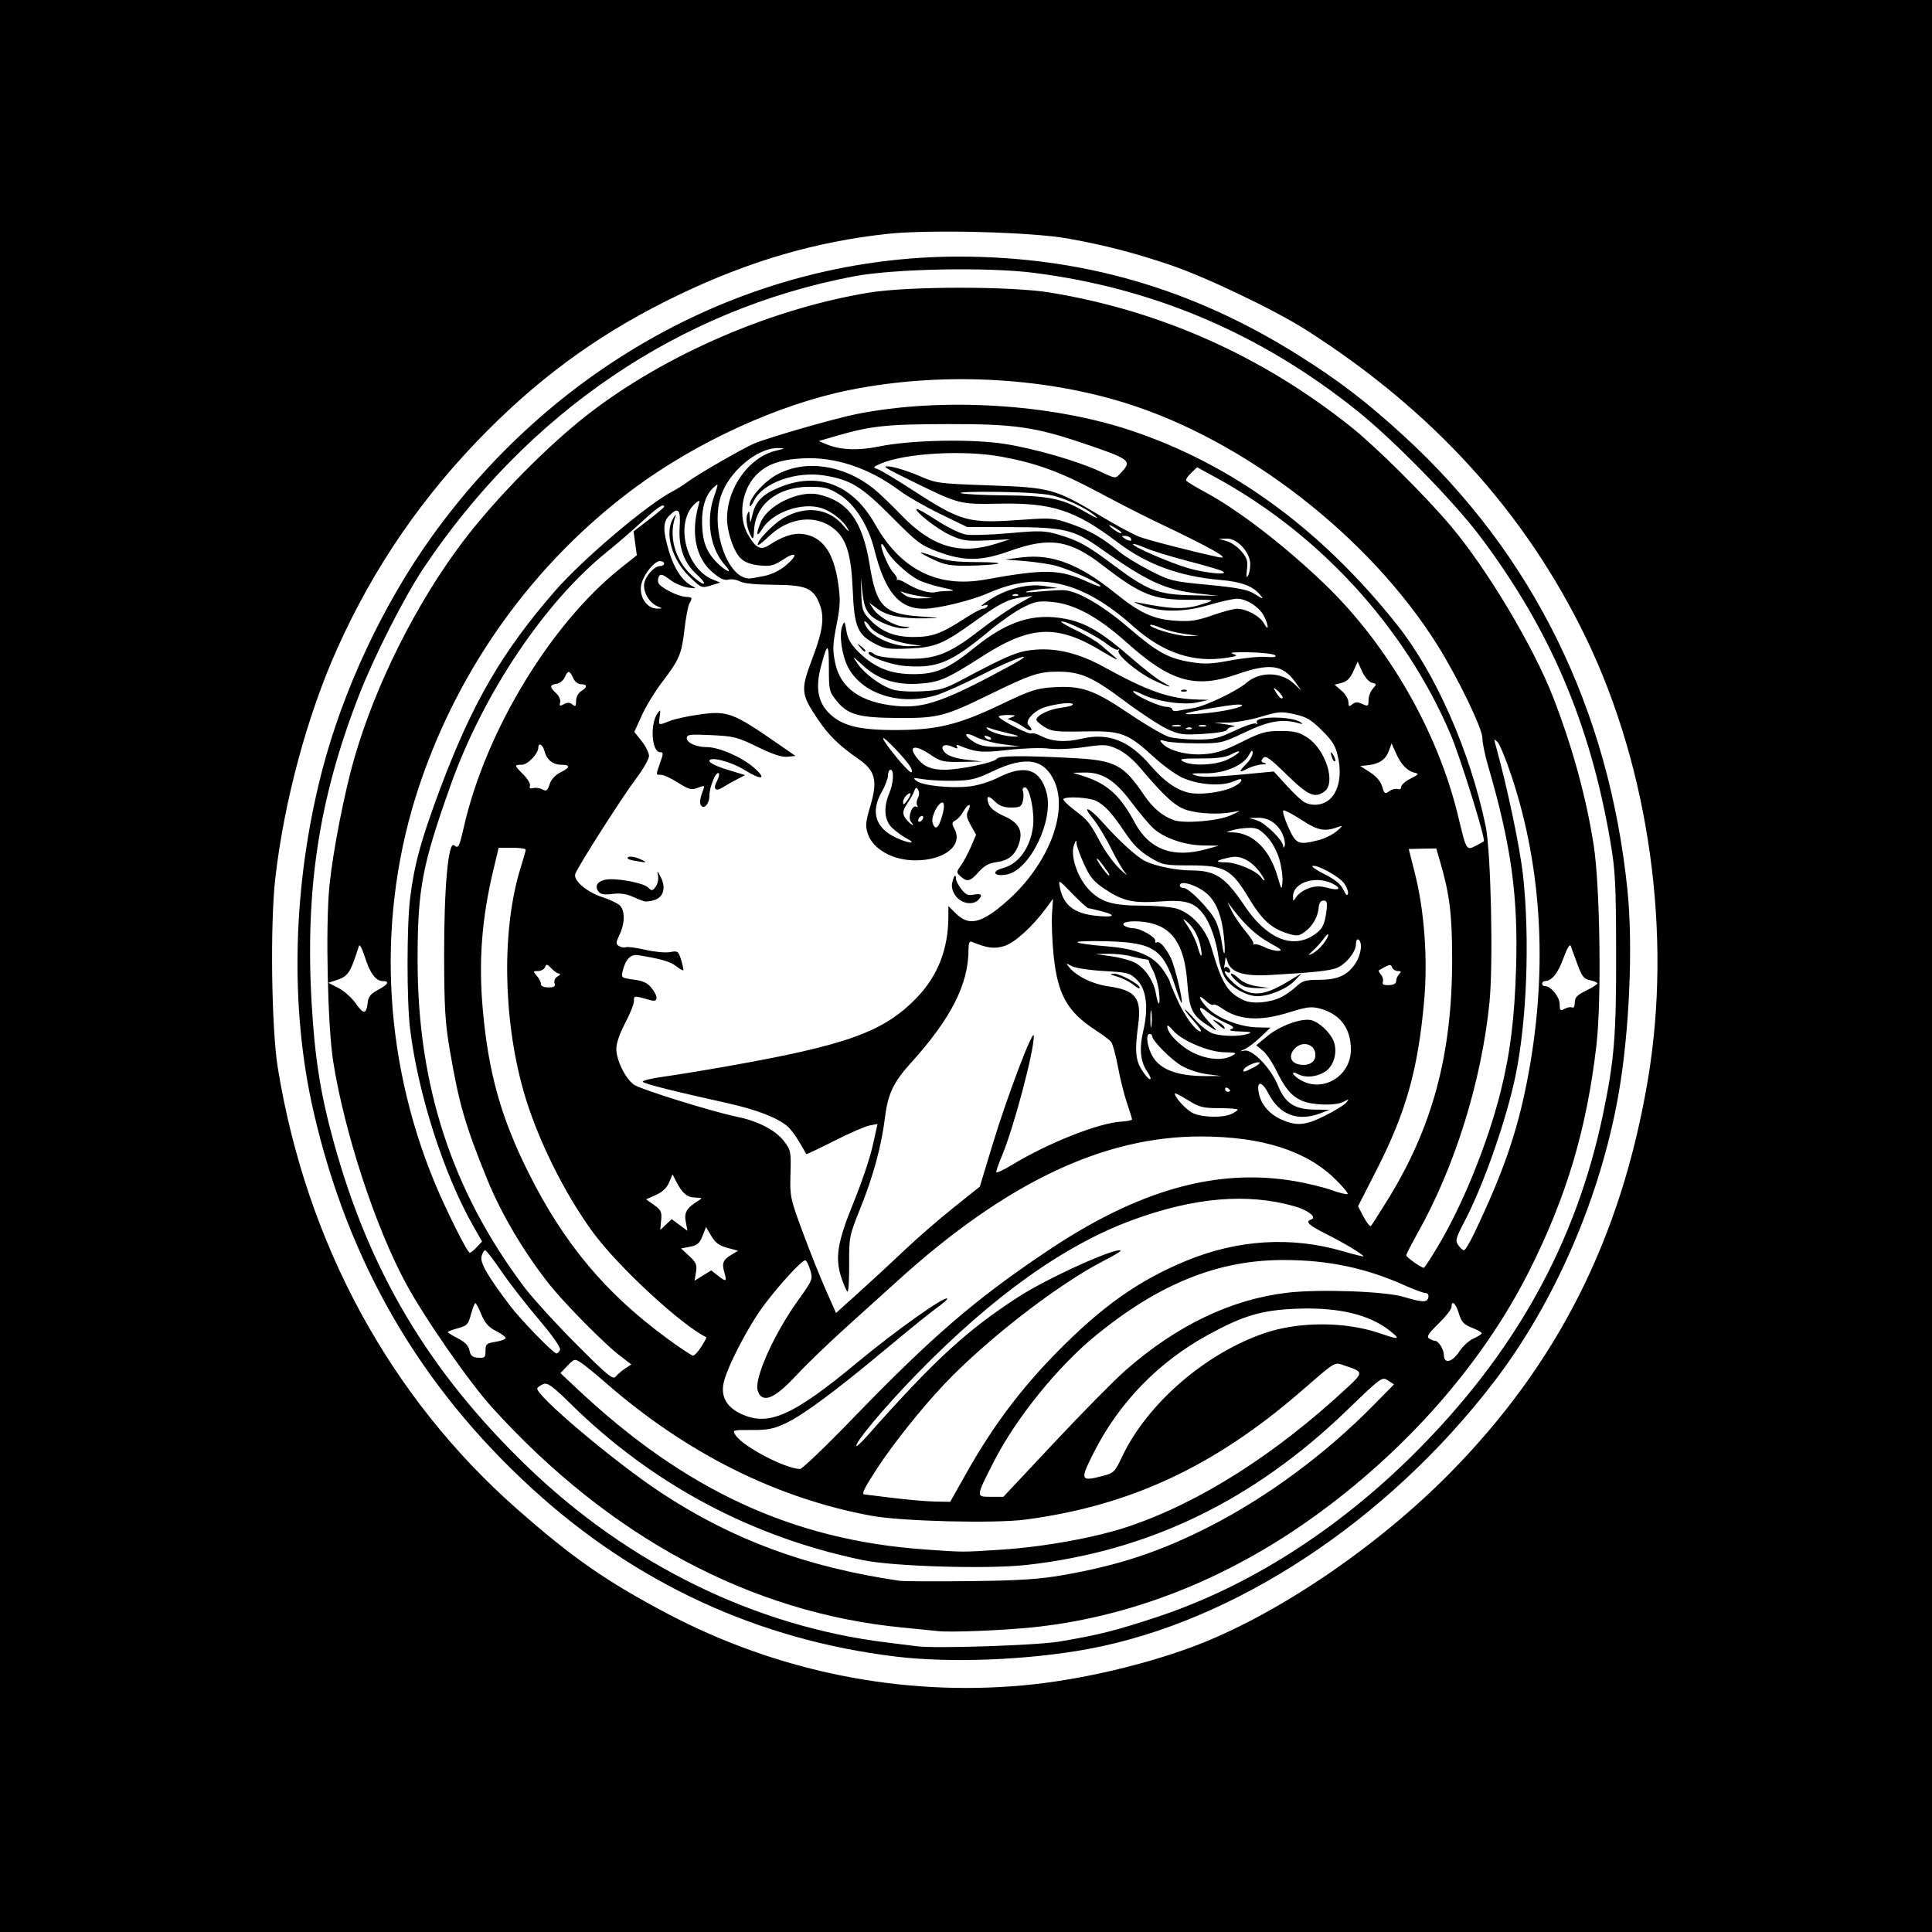 <?xml version="1.0" encoding="UTF-8" standalone="no"?>
<svg
   xmlns:dc="http://purl.org/dc/elements/1.1/"
   xmlns:cc="http://creativecommons.org/ns#"
   xmlns:rdf="http://www.w3.org/1999/02/22-rdf-syntax-ns#"
   xmlns:svg="http://www.w3.org/2000/svg"
   xmlns="http://www.w3.org/2000/svg"
   xmlns:sodipodi="http://sodipodi.sourceforge.net/DTD/sodipodi-0.dtd"
   xmlns:inkscape="http://www.inkscape.org/namespaces/inkscape"
   width="1000"
   height="1000"
   viewBox="0 0 264.583 264.583"
   version="1.1"
   id="svg1450"
   inkscape:version="1.0.2-2 (e86c870879, 2021-01-15)"
   sodipodi:docname="Apollo1.svg">
  <rect x="0" y="0" width="264.583" height="264.583" fill="#808080" stroke="none"/>
  <defs
     id="defs1444" />
  <sodipodi:namedview
     id="base"
     pagecolor="#ffffff"
     bordercolor="#666666"
     borderopacity="1.0"
     inkscape:pageopacity="0.0"
     inkscape:pageshadow="2"
     inkscape:zoom="0.67221849"
     inkscape:cx="579.6812"
     inkscape:cy="316.03178"
     inkscape:document-units="mm"
     inkscape:current-layer="layer2"
     inkscape:document-rotation="0"
     showgrid="false"
     units="px"
     inkscape:window-width="2558"
     inkscape:window-height="1368"
     inkscape:window-x="3234"
     inkscape:window-y="1442"
     inkscape:window-maximized="0" />
  <g
     inkscape:groupmode="layer"
     id="layer2"
     inkscape:label="Background">
    <circle
       style="fill:#ffffff;stroke:#ffffff;stroke-width:0.263"
       id="path831"
       cx="132.292"
       cy="132.292"
       r="132.16" />
  </g>
  <g
     inkscape:label="Layer 1"
     inkscape:groupmode="layer"
     id="layer1">
    <path
       style="fill:#000000;stroke-width:0.345"
       d="M 0,132.292 V 0 H 132.292 264.583 V 132.292 264.583 H 132.292 0 Z m 140.215,98.506 c 7.246,-0.669 15.901,-2.631 22.842,-5.177 11.355,-4.165 25.369,-13.593 35.513,-23.892 14.758,-14.983 23.405,-32.129 27.073,-53.682 3.405,-20.01 0.242,-42.72 -8.458,-60.713 -8.289,-17.144 -20.972,-31.098 -38.312,-42.147 -4.315,-2.75 -13.837,-7.299 -18.677,-8.924 -5.08,-1.705 -8.77,-2.656 -13.953,-3.597 -4.941,-0.897 -19.004,-1.26 -24.717,-0.639 -9.807,1.066 -18.863,3.709 -28.482,8.31 -10.132,4.847 -18.329,10.649 -26.216,18.558 -8.837,8.862 -15.63,18.718 -20.68,30.007 -4.087,9.135 -7.231,20.807 -8.442,31.333 -0.723,6.287 -0.536,20.634 0.339,26.01 3.905,23.985 15.331,45.058 32.75,60.4 7.582,6.678 12.179,9.881 20.509,14.287 15.097,7.985 32.111,11.418 48.909,9.866 z M 122.645,226.861 C 103.811,224.567 87.063,216.833 72.899,203.888 57.509,189.821 47.693,172.896 42.938,152.227 39.653,137.95 40.064,121.235 44.081,105.653 46.929,94.609 52.396,82.905 59.058,73.591 76.341,49.431 103.191,35.14 131.306,35.14 c 16.796,0 31.815,4.331 46.241,13.335 5.68,3.545 9.574,6.519 14.733,11.251 17.646,16.187 28.057,37.343 30.597,62.181 0.78,7.621 0.27,19.382 -1.207,27.853 -2.461,14.112 -8.719,28.582 -17.078,39.489 -14.621,19.077 -35.568,32.871 -55.536,36.571 -8.272,1.533 -18.927,1.953 -26.411,1.042 z m 22.393,-2.046 c 5.335,-0.892 7.805,-1.513 13.436,-3.377 12.516,-4.142 24.751,-11.932 35.319,-22.485 13.741,-13.723 22.093,-28.8 25.769,-46.522 1.521,-7.334 1.787,-10.65 1.763,-22.035 -0.02,-9.407 -0.114,-11.214 -0.79,-15.158 -2.769,-16.159 -8.227,-28.965 -17.766,-41.686 -3.618,-4.825 -11.897,-13.287 -16.962,-17.339 -13.144,-10.513 -27.789,-16.757 -44.204,-18.847 -6.414,-0.816 -19.171,-0.567 -24.693,0.483 -23.863,4.537 -44.667,18.649 -58.901,39.952 -2.668,3.993 -6.76,12.053 -8.862,17.454 -5.466,14.048 -7.379,26.539 -6.465,42.202 0.437,7.486 1.206,12.329 2.994,18.853 4.876,17.792 13.068,31.539 26.54,44.54 13.877,13.391 31.252,21.892 49.224,24.084 1.705,0.208 3.566,0.441 4.134,0.519 2.472,0.336 16.356,-0.12 19.465,-0.64 z m -16.536,-1.435 c -0.663,-0.074 -2.878,-0.296 -4.922,-0.493 -20.794,-2.007 -40.122,-12.378 -56.204,-30.157 -3.176,-3.511 -9.274,-12.296 -11.821,-17.03 -4.182,-7.772 -8.366,-20.553 -9.923,-30.317 -0.764,-4.789 -1.063,-18.585 -0.521,-24.028 0.47,-4.718 2.039,-12.766 3.426,-17.569 2.906,-10.066 8.505,-21.226 14.866,-29.628 4.463,-5.896 11.723,-13.262 17.297,-17.552 10.541,-8.111 24.99,-14.344 38.328,-16.534 5.402,-0.887 19.428,-0.888 24.805,-0.003 15.124,2.491 29.026,8.697 41.169,18.377 3.468,2.765 10.181,9.436 13.717,13.631 4.937,5.858 11.274,16.463 13.955,23.351 2.659,6.835 4.555,13.742 5.58,20.326 0.874,5.618 1.088,21.254 0.374,27.389 -1.333,11.465 -4.067,20.662 -9.159,30.821 -6.374,12.714 -16.92,24.733 -29.755,33.906 -11.861,8.478 -25.008,13.624 -38.292,14.989 -4.107,0.422 -11.23,0.709 -12.919,0.52 z m 17.053,-7.671 c 7.667,-1.333 13.33,-3.209 20.078,-6.652 7.911,-4.036 15.851,-9.904 22.406,-16.558 l 2.866,-2.909 -0.825,-0.54 c -0.813,-0.532 -0.895,-0.473 -5.613,4.082 -12.831,12.386 -27.195,19.321 -43.878,21.183 -5.314,0.593 -18.214,0.214 -22.424,-0.659 -15.309,-3.174 -28.888,-10.44 -40.033,-21.421 -2.386,-2.351 -3.135,-2.903 -3.668,-2.706 -0.369,0.136 -0.763,0.397 -0.875,0.58 -0.48,0.777 10.571,10.115 16.921,14.298 9.805,6.459 19.932,10.204 32.651,12.075 0.568,0.084 4.909,0.106 9.646,0.05 6.831,-0.081 9.468,-0.251 12.747,-0.821 z m -8.42,-3.486 c 5.835,-0.378 12.965,-1.675 17.377,-3.16 9.76,-3.285 20.133,-9.866 29.972,-19.016 2.256,-2.098 2.25,-2.18 -0.24,-3.001 -1.596,-0.527 -1.07,-0.832 -6.176,3.584 -11.85,10.248 -23.409,15.61 -37.677,17.479 -4.189,0.549 -16.898,0.234 -21.003,-0.52 -13.077,-2.402 -25.423,-8.586 -36.534,-18.3 -1.326,-1.159 -2.81,-2.365 -3.296,-2.68 -0.857,-0.554 -0.914,-0.541 -1.846,0.432 l -0.961,1.003 2.362,2.22 c 14.691,13.804 29.443,20.628 47.387,21.919 5.526,0.398 5.13,0.396 10.634,0.04 z m -4.636,-10.757 c 3.469,-6.14 7.293,-11.237 12.137,-16.175 6.26,-6.382 11.26,-9.924 17.83,-12.634 7.055,-2.909 14.378,-3.357 21.415,-1.31 1.563,0.455 2.842,0.769 2.842,0.699 0,-0.23 -2.787,-1.893 -5.208,-3.108 -2.322,-1.165 -2.805,-1.648 -1.941,-1.939 0.82,-0.276 -0.451,-1.278 -2.284,-1.8 -6.468,-1.843 -13.723,-1.23 -22.185,1.875 -9.339,3.426 -19.129,10.411 -29.537,21.076 -4.347,4.454 -8.608,9.54 -8.273,9.876 0.071,0.071 0.722,-0.541 1.447,-1.359 9.273,-10.461 13.639,-14.474 20.751,-19.075 3.982,-2.576 13.443,-6.855 13.977,-6.321 0.076,0.076 -0.899,0.665 -2.167,1.311 -6.293,3.205 -16.116,10.792 -21.993,16.987 -3.051,3.217 -7.056,8.238 -9.198,11.534 -1.795,2.761 -2.165,3.524 -1.725,3.558 0.162,0.013 1.923,0.228 3.913,0.478 1.99,0.25 4.563,0.473 5.72,0.494 l 2.103,0.039 z m 11.915,-3.952 c 3.849,-4.108 8.256,-8.569 9.793,-9.913 6.988,-6.112 14.409,-9.662 22.092,-10.568 4.379,-0.516 13.386,-0.193 15.937,0.572 2.589,0.776 3.229,0.791 3.373,0.076 0.072,-0.358 -0.085,-0.603 -0.388,-0.603 -0.28,0 -1.542,-0.463 -2.805,-1.03 -5.393,-2.42 -10.572,-3.501 -16.718,-3.492 -8.896,0.014 -16.896,3.228 -25.55,10.263 -5.211,4.237 -10.995,11.372 -14.013,17.287 -2.527,4.953 -2.52,4.876 -0.445,4.876 h 1.724 z m 6.568,4.619 c 1.554,-0.403 1.691,-0.538 2.686,-2.642 3.417,-7.225 11.344,-14.113 19.453,-16.903 4.734,-1.629 11.107,-1.627 15.847,0.004 2.681,0.922 2.902,0.869 1.389,-0.333 -2.821,-2.242 -7.053,-3.251 -12.73,-3.035 -4.794,0.182 -7.286,0.91 -12.101,3.534 -6.896,3.759 -12.285,9.313 -15.791,16.274 -1.853,3.68 -1.771,3.884 1.245,3.102 z m -34.366,-7.708 c 11.017,-11.396 16.929,-16.489 26.872,-23.148 12.424,-8.321 23.126,-11.337 33.803,-9.528 1.683,0.285 3.964,0.841 5.069,1.235 1.105,0.394 2.094,0.632 2.197,0.528 0.103,-0.103 -0.681,-1.036 -1.743,-2.073 -3.956,-3.863 -10.013,-5.782 -18.311,-5.803 -13.365,-0.033 -26.734,6.319 -41.559,19.747 -1.585,1.436 -4.821,4.36 -7.189,6.498 -2.369,2.138 -5.346,5.011 -6.616,6.384 -2.534,2.74 -4.064,3.652 -4.925,2.937 -0.284,-0.236 -0.516,-0.792 -0.516,-1.236 0,-2.174 2.603,-7.709 5.58,-11.865 2.029,-2.833 2.059,-2.908 1.674,-4.193 -0.216,-0.72 -0.521,-1.309 -0.679,-1.309 -0.477,0 -3.402,3.173 -5.589,6.064 -2.235,2.954 -5.271,8.84 -5.619,10.893 -0.302,1.779 0.478,3.13 2.321,4.022 3.806,1.842 7.13,0.385 16.097,-7.057 5.182,-4.3 11.874,-9.05 12.238,-8.685 0.082,0.082 -0.508,0.613 -1.31,1.18 -0.802,0.567 -3.862,3.037 -6.799,5.489 -7.153,5.972 -11.608,9.28 -14.021,10.411 -1.651,0.774 -2.462,0.933 -4.664,0.92 -2.606,-0.016 -2.656,-6.9e-4 -2.211,0.689 1.002,1.556 6.767,4.591 8.839,4.654 0.284,0.009 3.462,-3.031 7.062,-6.755 z m -31.017,-7.004 0.86,-0.564 -1.63,-1.247 c -2.006,-1.534 -7.42,-7.004 -9.468,-9.565 -3.499,-4.376 -6.666,-9.699 -8.61,-14.469 -3.041,-7.463 -3.894,-10.403 -5.146,-17.742 -0.642,-3.76 -0.767,-5.832 -0.781,-12.919 -0.019,-9.331 0.568,-15.817 1.37,-15.151 0.58,0.481 0.698,0.255 1.352,-2.605 2.993,-13.075 11.904,-27.761 21.457,-35.362 l 2.21,-1.758 -0.224,-1.632 -0.224,-1.632 2.094,-1.611 c 1.152,-0.886 2.094,-1.68 2.094,-1.763 0,-0.528 -0.97,0.121 -3.008,2.01 -1.283,1.189 -3.45,3.063 -4.817,4.163 -8.54,6.874 -16.956,19.427 -21.403,31.926 -3.936,11.062 -4.534,14.232 -4.534,24.052 0,17.11 4.697,31.515 14.558,44.649 1.145,1.525 4.346,5.044 7.112,7.819 4.336,4.35 5.088,4.971 5.455,4.506 0.234,-0.296 0.812,-0.793 1.286,-1.103 z m 114.245,-2.333 c 0.458,-0.711 1.337,-1.514 1.953,-1.785 0.616,-0.271 1.12,-0.596 1.12,-0.723 0,-0.127 -0.609,-0.469 -1.353,-0.762 -1.119,-0.44 -1.426,-0.776 -1.777,-1.947 -0.421,-1.404 -1.004,-1.913 -1.004,-0.876 0,0.297 -0.8,1.318 -1.778,2.271 -1.391,1.355 -1.672,1.799 -1.292,2.039 0.267,0.169 0.624,0.31 0.793,0.313 0.507,0.009 1.221,1.159 1.233,1.986 0.017,1.229 1.162,0.948 2.106,-0.517 z m -133.354,-0.096 c 0,-0.918 0.132,-1.037 1.378,-1.236 0.758,-0.121 1.378,-0.352 1.378,-0.514 0,-0.161 -0.602,-0.601 -1.338,-0.976 -0.998,-0.509 -1.502,-1.08 -1.981,-2.245 -0.353,-0.859 -0.727,-1.563 -0.829,-1.563 -0.103,-6.9e-4 -0.372,0.69 -0.598,1.534 -0.37,1.385 -0.546,1.572 -1.794,1.908 -0.761,0.205 -1.383,0.441 -1.383,0.524 0,0.084 0.625,0.471 1.389,0.861 0.971,0.495 1.446,0.99 1.577,1.643 0.148,0.737 0.401,0.95 1.195,1.007 0.902,0.065 1.007,-0.034 1.007,-0.943 z m 29.555,-0.566 c 0.434,-0.679 0.744,-1.258 0.689,-1.285 -3.501,-1.741 -12.056,-9.654 -15.496,-14.332 -4.018,-5.464 -7.789,-13.144 -9.573,-19.494 -2.816,-10.03 -2.954,-22.23 -0.344,-30.553 0.37,-1.18 0.675,-2.262 0.677,-2.404 0.003,-0.142 -0.831,-0.258 -1.852,-0.258 H 68.29 l -0.721,3.014 c -1.604,6.711 -2.044,12.552 -1.447,19.206 0.777,8.652 2.51,14.811 6.292,22.357 4.852,9.682 10.544,16.469 19.008,22.665 1.73,1.267 3.301,2.307 3.49,2.311 0.189,0.004 0.699,-0.548 1.133,-1.227 z m -19.35,0.419 c 0.118,-0.308 -1.024,-1.933 -2.964,-4.218 -1.736,-2.044 -4.026,-4.997 -5.088,-6.562 -1.063,-1.564 -2.056,-2.844 -2.208,-2.844 -0.152,0 -0.372,0.384 -0.49,0.854 -0.216,0.862 0.827,2.663 3.896,6.726 1.453,1.924 5.941,6.546 6.356,6.546 0.168,0 0.393,-0.225 0.498,-0.501 z m 47.156,-13.617 c 1.705,-1.619 4.728,-4.244 6.718,-5.834 l 3.617,-2.891 1.783,-5.89 c 1.962,-6.482 5.582,-15.997 5.608,-14.74 0.042,2.046 -2.726,12.486 -4.33,16.333 -0.452,1.084 -0.821,2.121 -0.821,2.304 0,0.183 0.969,-0.255 2.154,-0.975 4.969,-3.019 11.879,-5.755 14.985,-5.934 0.805,-0.046 1.464,-0.185 1.464,-0.308 0,-0.123 -0.309,-1.122 -0.687,-2.219 -0.378,-1.098 -0.936,-3.331 -1.24,-4.963 -0.304,-1.632 -0.725,-3.176 -0.935,-3.433 -0.21,-0.256 -1.163,-0.973 -2.119,-1.593 -3.887,-2.523 -5.221,-4.903 -5.76,-10.281 -0.194,-1.929 -0.292,-4.454 -0.218,-5.611 l 0.134,-2.104 -0.913,1.243 c -1.906,2.593 -4.346,4.801 -5.785,5.232 -1.37,0.41 -2.322,0.283 -4.438,-0.595 -0.297,-0.123 -0.431,0.199 -0.431,1.039 0,4.799 -2.392,9.487 -8,15.68 -2.259,2.495 -3.048,4.164 -3.429,7.258 -0.487,3.955 -1.588,8.041 -3.345,12.42 -1.568,3.907 -1.59,4.015 -1.571,7.817 0.01,2.12 -0.094,3.785 -0.232,3.699 -0.138,-0.086 -0.516,-0.95 -0.838,-1.922 -0.898,-2.702 -0.541,-4.883 1.689,-10.32 1.057,-2.578 2.224,-6.044 2.594,-7.703 l 0.672,-3.016 -1.091,0.208 c -0.6,0.115 -2.78,1.064 -4.845,2.111 -2.065,1.046 -3.781,1.861 -3.814,1.81 -0.033,-0.051 -0.463,-0.79 -0.956,-1.643 -0.493,-0.853 -1.243,-1.842 -1.668,-2.198 -1.374,-1.153 -4.249,-2.259 -8.095,-3.116 -7.778,-1.733 -11.512,-2.675 -11.681,-2.947 -0.096,-0.155 1.182,-0.468 2.839,-0.697 1.657,-0.229 5.571,-0.868 8.697,-1.421 16.519,-2.92 21.501,-4.727 26.017,-9.433 2.866,-2.986 4.291,-6.663 4.297,-11.082 l 0.003,-1.438 1.007,1.007 c 1.813,1.813 3.551,1.39 7.063,-1.72 5.539,-4.904 8.366,-12.026 6.473,-16.305 -1.395,-3.154 -3.928,-3.589 -8.437,-1.448 -2.305,1.095 -3.03,1.273 -5.335,1.313 -1.467,0.026 -3.365,-0.069 -4.218,-0.211 -1.385,-0.23 -1.482,-0.205 -0.914,0.235 0.82,0.635 4.564,1.033 7.157,0.762 1.212,-0.127 2.85,-0.628 4.082,-1.25 3.599,-1.817 5.692,-1.149 6.565,2.095 1.021,3.79 -2.292,10.612 -5.439,11.203 -1.764,0.331 -2.222,-0.417 -0.534,-0.872 2.14,-0.576 3.715,-2.737 4.113,-5.642 0.263,-1.922 -0.44,-5.411 -1.091,-5.411 -0.287,0 -0.401,0.209 -0.283,0.518 0.109,0.285 0.101,0.905 -0.017,1.378 -0.186,0.739 -0.411,0.861 -1.603,0.861 -1.01,0 -1.615,-0.228 -2.226,-0.839 -0.939,-0.939 -1.267,-0.767 -0.815,0.429 0.184,0.487 0.964,1.088 2.012,1.55 2.086,0.92 2.693,2.013 2.105,3.793 -0.526,1.595 -1.411,2.322 -3.099,2.549 -1.032,0.138 -1.682,0.5 -2.428,1.349 -1.145,1.304 -1.573,1.408 -2.468,0.598 -0.598,-0.541 -0.596,-0.598 0.054,-1.511 0.371,-0.522 0.989,-1.68 1.372,-2.573 l 0.696,-1.624 -0.729,-1.297 c -0.593,-1.055 -0.655,-1.434 -0.335,-2.032 0.217,-0.405 0.26,-0.736 0.095,-0.736 -0.164,0 -0.512,0.4 -0.774,0.888 -0.261,0.488 -0.743,1.031 -1.071,1.207 -0.526,0.281 -0.541,0.425 -0.127,1.222 1.158,2.232 -1.393,4.256 -5.368,4.261 -3.092,0.004 -5.82,-1.523 -6.522,-3.649 -0.353,-1.069 -0.302,-1.616 0.358,-3.838 1.02,-3.436 0.668,-4.812 -1.639,-6.399 -2.601,-1.789 -4.128,-3.285 -5.59,-5.474 -2.304,-3.451 -2.349,-3.971 -0.719,-8.289 1.492,-3.951 1.706,-5.745 0.912,-7.645 -0.841,-2.013 -1.888,-2.425 -6.215,-2.446 -2.412,-0.012 -4.1,-0.18 -4.612,-0.46 -0.444,-0.243 -1.156,-0.354 -1.583,-0.247 -0.564,0.142 -1.164,-0.138 -2.205,-1.029 -2.252,-1.928 -2.959,-5.312 -1.9,-9.098 0.22,-0.786 0.189,-0.818 -0.358,-0.37 -2.933,2.406 -1.495,8.927 2.31,10.48 l 1.033,0.421 -1.286,0.395 c -1.263,0.388 -1.314,0.367 -2.948,-1.218 -2.402,-2.329 -3.421,-6.012 -2.211,-7.986 0.343,-0.56 0.443,-0.62 0.284,-0.172 -0.9,2.533 -0.089,5.662 2.01,7.761 0.753,0.753 1.583,1.368 1.846,1.368 0.262,0 -0.122,-0.541 -0.854,-1.202 -1.802,-1.628 -2.576,-3.753 -2.397,-6.575 0.154,-2.426 -0.183,-2.783 -1.442,-1.524 -0.877,0.877 -0.87,2.092 0.032,5.045 0.711,2.329 1.894,4.025 3.241,4.646 0.513,0.236 0.35,0.275 -0.635,0.153 -0.728,-0.091 -1.869,-0.58 -2.535,-1.088 -0.926,-0.707 -1.276,-0.819 -1.486,-0.478 -0.151,0.245 -0.193,0.66 -0.092,0.922 0.233,0.608 2.573,1.81 3.708,1.904 0.986,0.082 0.989,0.086 0.532,0.94 -0.185,0.346 -0.487,1.956 -0.672,3.578 -0.379,3.339 -0.704,4.096 -3.098,7.219 -0.938,1.224 -2.169,3.246 -2.734,4.494 l -1.028,2.268 1.006,1.266 c 0.553,0.696 1.006,1.609 1.006,2.029 0,0.419 -0.81,1.832 -1.8,3.139 -1.838,2.426 -7.859,11.862 -8.291,12.992 -0.337,0.883 1.53,2.499 3.705,3.206 0.955,0.31 2.007,0.801 2.339,1.09 0.771,0.673 0.776,2.443 0.013,4.045 -0.513,1.076 -0.524,1.28 -0.086,1.558 0.277,0.176 0.702,0.248 0.944,0.159 0.242,-0.089 1.452,0.073 2.689,0.36 1.237,0.287 2.753,0.427 3.37,0.311 1.058,-0.199 1.143,-0.138 1.52,1.09 0.22,0.715 0.35,1.349 0.291,1.409 -0.06,0.06 -0.503,-0.202 -0.985,-0.581 -0.783,-0.616 -2.196,-1.022 -5.192,-1.492 -1.052,-0.165 -1.721,0.528 -2.134,2.21 -0.211,0.86 -0.145,0.91 1.509,1.129 1.29,0.171 1.91,0.458 2.437,1.128 0.964,1.225 0.933,1.982 -0.069,1.704 -2.369,-0.657 -2.325,-0.659 -2.325,0.117 0,0.41 -0.543,1.768 -1.206,3.018 -0.741,1.396 -1.206,2.756 -1.206,3.525 0,1.536 1.249,4.073 2.412,4.899 0.899,0.639 10.841,3.735 14.125,4.399 2.843,0.575 5.286,1.841 6.414,3.324 0.95,1.249 0.989,1.445 0.901,4.499 -0.089,3.091 -0.036,3.344 1.665,7.946 0.966,2.615 2.391,6.18 3.166,7.924 l 1.409,3.17 3.128,-2.815 c 1.72,-1.548 4.523,-4.139 6.228,-5.758 z m -35.657,-47.805 c -0.284,-0.083 -1.043,-0.387 -1.687,-0.676 -0.769,-0.346 -1.672,-0.457 -2.637,-0.325 -1.058,0.145 -1.583,0.061 -1.883,-0.3 -0.597,-0.72 -0.205,-1.421 0.925,-1.652 1.373,-0.281 5.201,0.421 5.854,1.074 0.498,0.498 0.589,0.487 1.036,-0.124 0.272,-0.371 0.41,-1.054 0.31,-1.531 -0.152,-0.73 -0.095,-0.695 0.375,0.224 0.735,1.437 0.399,2.713 -0.827,3.134 -0.522,0.179 -1.182,0.259 -1.466,0.176 z m 42.746,-0.65 c -0.446,-0.567 -0.654,-1.228 -0.557,-1.765 0.182,-1.006 0.531,-1.469 0.531,-0.706 0,0.29 0.333,0.951 0.74,1.468 0.595,0.756 0.933,0.902 1.723,0.744 1.041,-0.208 1.251,0.069 0.569,0.751 -0.73,0.73 -2.238,0.482 -3.005,-0.493 z M 86.816,117.861 c -0.743,-0.133 -1.048,-0.317 -0.794,-0.48 0.226,-0.146 0.924,-0.041 1.55,0.233 1.231,0.538 1.103,0.58 -0.756,0.248 z m 9.102,-7.736 c -0.095,-0.248 -0.012,-0.876 0.185,-1.395 0.478,-1.256 0.493,-1.234 -0.593,-0.824 -0.818,0.309 -1.189,0.208 -2.651,-0.719 -0.935,-0.593 -1.98,-1.078 -2.321,-1.078 -0.747,0 -0.741,0.081 -0.12,-1.679 0.441,-1.251 0.44,-1.421 -0.009,-1.421 -1.181,0 -1.423,-3.89 -0.336,-5.378 0.367,-0.502 0.405,-0.431 0.269,0.501 -0.183,1.249 -0.2,1.241 1.341,0.612 0.639,-0.261 2.449,-0.658 4.022,-0.883 3.948,-0.564 4.635,-0.306 11.042,4.143 l 2.189,1.52 -1.108,0.111 c -0.766,0.077 -2.026,-0.338 -4.084,-1.346 -2.74,-1.341 -3.244,-1.469 -6.335,-1.615 -2.949,-0.139 -3.359,-0.089 -3.359,0.407 0,0.65 1.312,1.237 2.766,1.237 1.641,0 4.737,1.348 6.398,2.786 1.875,1.622 1.166,1.828 -1.227,0.356 -1.917,-1.18 -4.837,-1.927 -4.837,-1.239 0,0.248 1.073,0.767 2.445,1.184 l 2.445,0.743 -1.153,0.599 c -0.634,0.33 -1.495,0.819 -1.913,1.087 -0.991,0.635 -1.371,0.219 -0.791,-0.865 0.253,-0.473 0.368,-0.952 0.256,-1.065 -0.362,-0.362 -1.289,1.852 -1.289,3.078 0,1.21 -0.89,2.034 -1.233,1.141 z m 2.361,64.542 c 1.17,0.92 1.289,0.874 0.933,-0.365 -0.379,-1.322 -0.213,-1.755 0.944,-2.457 l 0.922,-0.56 -1.47,-0.396 c -1.111,-0.299 -1.647,-0.696 -2.193,-1.621 l -0.723,-1.225 -0.493,1.235 c -0.399,0.999 -0.725,1.279 -1.707,1.463 l -1.214,0.228 1.112,1.039 c 0.949,0.887 1.084,1.211 0.922,2.21 l -0.19,1.17 1.141,-0.705 1.141,-0.705 z m 98.758,-4.192 c 3.351,-5.65 6.715,-13.979 8.466,-20.958 1.317,-5.25 1.915,-10.054 2.124,-17.053 0.29,-9.763 -0.687,-16.796 -3.831,-27.561 -0.443,-1.516 -0.796,-3.234 -0.785,-3.818 0.024,-1.272 -3.357,-8.268 -6.147,-12.719 C 187.512,73.45 170.43,60.222 153.954,55.137 142.411,51.575 128.6,50.944 116.319,53.416 106.668,55.359 95.357,60.531 86.755,66.936 73.146,77.068 62.858,91.333 57.413,107.618 c -5.853,17.506 -5.106,36.852 2.096,54.301 1.526,3.696 4.498,9.646 4.819,9.646 0.134,0 0.568,-0.347 0.966,-0.77 l 0.723,-0.77 -1.179,-2.072 c -4.056,-7.129 -7.582,-18.119 -8.678,-27.049 -0.465,-3.786 -0.461,-14.155 0.005,-17.915 0.575,-4.631 1.492,-7.967 4.108,-14.958 4.388,-11.725 8.475,-18.762 15.738,-27.103 3.802,-4.366 12.667,-11.873 16.121,-13.652 0.581,-0.299 1.522,-0.893 2.09,-1.32 1.341,-1.006 7.585,-4.598 9.087,-5.227 1.968,-0.824 11.082,-3.446 13.995,-4.025 11.643,-2.318 26.524,-1.428 37.552,2.245 13.845,4.612 26.018,13.491 36.447,26.586 5.311,6.669 9.984,17.268 12.148,27.555 0.728,3.462 1.064,18.865 0.527,24.196 -1.086,10.79 -4.734,22.503 -9.831,31.567 -0.862,1.533 -1.567,2.909 -1.567,3.06 0,0.256 2.034,1.701 2.412,1.713 0.095,0.003 1.015,-1.415 2.045,-3.152 z m 4.856,-1.579 c 3.917,-8.215 5.807,-13.628 7.187,-20.584 2.922,-14.732 2.211,-29.131 -2.074,-42.009 -0.76,-2.285 -1.621,-4.388 -1.912,-4.672 -0.473,-0.461 -0.509,-0.443 -0.337,0.172 1.646,5.877 3.423,14.329 3.842,18.275 0.917,8.641 0.489,19.78 -1.046,27.209 -1.256,6.08 -4.378,14.999 -7.006,20.014 -1.193,2.276 -1.276,2.597 -0.837,3.224 0.268,0.383 0.619,0.696 0.78,0.696 0.161,0 0.792,-1.046 1.401,-2.325 z m -108.826,-1.137 1.077,0.797 -0.232,-1.238 c -0.24,-1.28 0.12,-1.884 1.719,-2.88 0.597,-0.372 0.559,-0.412 -0.407,-0.431 -1.123,-0.021 -1.794,-0.586 -2.623,-2.21 l -0.503,-0.984 -0.462,1.114 c -0.309,0.747 -0.905,1.313 -1.807,1.717 l -1.346,0.602 1.093,0.778 c 0.957,0.682 1.077,0.942 0.967,2.096 l -0.126,1.318 0.786,-0.738 0.786,-0.738 z m 96.868,-3.284 c 6.249,-10.046 8.952,-20.096 8.934,-33.216 -0.008,-6.028 -0.346,-8.774 -1.617,-13.146 l -0.557,-1.917 -1.884,0.027 c -1.036,0.015 -1.884,0.036 -1.884,0.046 0,0.01 0.373,1.491 0.83,3.29 1.301,5.129 1.787,11.733 1.283,17.426 -0.839,9.471 -2.467,15.277 -6.511,23.212 l -2.546,4.995 0.771,1.478 c 0.424,0.813 0.875,1.355 1.003,1.206 0.128,-0.15 1.108,-1.681 2.179,-3.402 z m -8.463,-11.689 c 1.331,-0.666 2.631,-1.466 2.888,-1.779 0.428,-0.518 0.394,-0.529 -0.378,-0.117 -1.051,0.56 -4.195,0.487 -5.647,-0.132 -1.437,-0.612 -2.35,-1.678 -3.529,-4.116 -0.536,-1.108 -1.376,-2.348 -1.869,-2.756 l -0.895,-0.741 1.521,-1.257 c 1.737,-1.435 4.713,-2.506 6.04,-2.173 1.069,0.268 2.598,1.723 3.045,2.897 0.569,1.492 0.005,3.431 -1.213,4.174 -1.2,0.732 -2.67,0.854 -3.691,0.308 -1.068,-0.572 -0.767,0.149 0.334,0.799 3.065,1.811 6.919,-0.503 6.922,-4.157 0.003,-2.91 -1.474,-4.871 -4.225,-5.612 -1.182,-0.318 -1.789,-0.244 -4.226,0.516 -4.041,1.26 -6.901,1.084 -9.224,-0.568 -0.532,-0.378 -1.063,-0.592 -1.18,-0.475 -0.117,0.117 -0.573,-0.126 -1.014,-0.539 -1.193,-1.121 -0.969,-0.246 0.259,1.01 1.35,1.381 4.449,2.581 6.784,2.628 l 1.815,0.036 -1.359,1.294 c -0.747,0.711 -1.719,1.452 -2.159,1.646 -0.76,0.335 -0.762,0.345 -0.044,0.208 1.105,-0.212 3.622,2.406 4.578,4.763 0.995,2.451 2.251,3.276 5.042,3.313 l 2.026,0.026 -1.206,0.464 c -3.112,1.199 -5.629,0.252 -7.158,-2.691 -0.936,-1.802 -1.694,-1.768 -1.293,0.057 0.331,1.505 1.454,2.784 3.08,3.508 2.073,0.922 3.28,0.814 5.976,-0.534 z m -12.851,-0.223 c 0.483,-0.22 0.877,-0.491 0.877,-0.603 0,-0.112 -1.138,-0.203 -2.528,-0.203 -2.246,0 -2.726,-0.123 -4.306,-1.105 -0.978,-0.608 -1.778,-1.019 -1.778,-0.914 0,0.585 1.63,2.334 2.548,2.733 1.326,0.577 4.018,0.625 5.187,0.093 z m -0.156,-3.197 c 0,-0.084 -0.155,-0.248 -0.345,-0.365 -0.189,-0.117 -0.345,-0.049 -0.345,0.152 0,0.201 0.155,0.365 0.345,0.365 0.189,0 0.345,-0.068 0.345,-0.152 z m -11.298,-2.518 c -0.999,-1.423 -1.182,-3.153 -0.601,-5.66 0.742,-3.199 0.438,-5.685 -0.854,-6.986 -0.954,-0.961 -1.212,-1.03 -4.551,-1.223 -1.947,-0.113 -3.927,-0.416 -4.401,-0.674 -0.812,-0.442 -0.832,-0.434 -0.35,0.151 1.037,1.256 3.214,2.316 5.392,2.625 3.731,0.528 4.554,1.586 4.072,5.237 -0.473,3.583 -0.378,4.801 0.48,6.19 0.438,0.709 0.95,1.289 1.136,1.289 0.187,0 0.041,-0.426 -0.325,-0.947 z m -2.142,-12.124 c -0.476,-0.356 -1.406,-0.802 -2.067,-0.992 -1.02,-0.292 -1.07,-0.349 -0.334,-0.376 0.756,-0.027 3.439,1.437 3.439,1.876 0,0.241 -0.099,0.193 -1.037,-0.509 z m 10.28,12.385 c -1.08,-0.139 -2.633,-0.649 -3.472,-1.14 -1.464,-0.858 -4.048,-3.459 -4.048,-4.075 0,-0.165 -0.155,-0.3 -0.345,-0.3 -0.489,0 -0.426,1.204 0.133,2.544 0.922,2.206 3.372,3.245 7.618,3.23 l 2.067,-0.008 -1.954,-0.251 z m 6.31,-0.89 c 0.577,-0.298 0.978,-0.613 0.892,-0.699 -0.227,-0.227 -1.868,0.445 -2.134,0.875 -0.312,0.505 0.014,0.459 1.242,-0.176 z m 8.504,-1.495 c 0.243,-1.634 -1.685,-2.371 -2.845,-1.089 -0.795,0.879 -0.57,1.839 0.495,2.106 1.213,0.305 2.218,-0.13 2.35,-1.018 z m -11.39,-0.143 c 0.708,-0.393 0.606,-0.438 -1.1,-0.478 -2.228,-0.052 -5.97,-1.683 -7.07,-3.082 -0.389,-0.494 -0.707,-0.699 -0.707,-0.454 0,0.91 1.76,2.706 3.503,3.575 1.958,0.976 4.093,1.15 5.374,0.439 z m 2.147,-2.987 c 0.676,-0.217 0.454,-0.288 -1.034,-0.334 -1.201,-0.037 -1.661,-0.151 -1.255,-0.31 0.529,-0.208 0.381,-0.368 -0.851,-0.923 -0.82,-0.369 -1.921,-1.034 -2.448,-1.477 -1.43,-1.203 -1.191,-0.16 0.334,1.458 1.135,1.204 1.174,1.297 0.322,0.767 -2.725,-1.694 -3.05,-2.308 -3.358,-6.343 -0.399,-5.227 -2.131,-7.658 -5.818,-8.165 -1.934,-0.266 -3.515,0.051 -2.732,0.547 0.262,0.166 0.789,0.304 1.171,0.307 0.97,0.008 3.115,1.239 3.001,1.723 -0.052,0.22 0.043,0.315 0.212,0.211 0.377,-0.233 1.165,0.635 1.91,2.106 0.542,1.071 1.718,5.943 1.489,6.172 -0.062,0.062 -0.455,-0.95 -0.874,-2.25 -1.649,-5.119 -2.993,-6.007 -9.36,-6.178 -2.369,-0.064 -4.192,-6.9e-4 -4.051,0.14 0.14,0.141 1.882,0.383 3.871,0.538 4.289,0.335 6.538,1.274 7.919,3.306 0.481,0.708 0.874,1.395 0.874,1.527 0,0.132 0.483,1.298 1.074,2.59 1.039,2.275 2.508,4.244 3.165,4.244 0.176,0 -0.24,-0.621 -0.926,-1.379 -0.685,-0.758 -1.246,-1.478 -1.246,-1.599 0,-0.121 0.632,0.498 1.405,1.376 0.778,0.884 1.892,1.737 2.498,1.912 1.341,0.388 3.555,0.404 4.71,0.034 z m -4.182,-1.397 c -0.771,-0.671 -0.774,-0.689 -0.057,-0.343 0.416,0.201 0.851,0.52 0.968,0.708 0.339,0.548 -0.033,0.399 -0.91,-0.366 z m -9.007,-1.617 c -0.079,-0.521 -0.144,-0.095 -0.144,0.947 0,1.042 0.065,1.468 0.144,0.947 0.079,-0.521 0.079,-1.374 0,-1.895 z M 50.358,137.287 c 0.086,-0.788 0.42,-1.198 1.404,-1.723 1.406,-0.75 1.654,-1.206 0.657,-1.206 -0.953,0 -1.762,-1.094 -2.463,-3.332 -0.346,-1.104 -0.704,-1.775 -0.794,-1.491 -1.205,3.774 -1.471,4.17 -3.169,4.722 l -1.034,0.336 1.399,0.717 c 0.77,0.394 1.841,1.355 2.381,2.134 1.053,1.519 1.44,1.481 1.619,-0.159 z m 164.968,0.693 c 0.187,0.115 0.337,-0.187 0.337,-0.678 0,-0.709 0.31,-1.037 1.55,-1.639 0.853,-0.414 1.55,-0.858 1.55,-0.986 0,-0.128 -0.451,-0.323 -1.003,-0.433 -0.85,-0.17 -1.115,-0.506 -1.734,-2.196 -0.402,-1.098 -0.817,-2.228 -0.922,-2.512 -0.114,-0.309 -0.511,0.358 -0.986,1.659 -0.765,2.092 -1.589,3.13 -2.503,3.153 -0.549,0.014 -0.57,0.7 -0.022,0.7 0.799,0 2.003,1.492 2.003,2.484 0,0.882 0.073,0.947 0.696,0.613 0.383,-0.205 0.848,-0.279 1.034,-0.164 z m -56.613,-2.225 c -0.111,-0.937 -0.475,-2.216 -0.808,-2.842 -0.333,-0.626 -0.585,-1.221 -0.56,-1.323 0.025,-0.102 -0.214,-0.204 -0.532,-0.229 -0.318,-0.024 -1.198,-0.209 -1.956,-0.41 -0.758,-0.201 -2.153,-0.35 -3.101,-0.332 l -1.723,0.034 2.237,0.319 c 1.23,0.176 2.703,0.591 3.272,0.923 1.356,0.792 2.473,2.488 2.761,4.192 0.331,1.957 0.65,1.697 0.41,-0.334 z m 16.81,0.77 c 0.571,-0.288 1.475,-0.931 2.008,-1.431 0.832,-0.778 1.275,-0.908 3.101,-0.909 2.531,-0.001 3.881,-0.601 4.96,-2.203 0.815,-1.211 1.046,-2.935 0.444,-3.308 -0.194,-0.12 -0.345,0.16 -0.345,0.642 0,1.061 -1.392,2.763 -2.663,3.256 -0.978,0.379 -3.288,0.622 -9.05,0.95 -3.732,0.213 -5.473,-0.354 -5.899,-1.92 -0.13,-0.479 -0.249,-0.606 -0.268,-0.287 -0.019,0.316 -0.086,0.781 -0.15,1.034 -0.064,0.252 -0.05,0.342 0.029,0.198 0.187,-0.336 0.775,0.023 0.775,0.473 0,0.189 -0.155,0.249 -0.344,0.132 -0.843,-0.521 -0.23,0.546 0.868,1.51 2.151,1.889 3.913,1.85 7.256,-0.161 l 2.039,-1.226 -0.997,1.043 c -1.061,1.11 -3.479,2.108 -5.107,2.108 -1.448,0 -3.645,-1.246 -4.407,-2.5 -0.366,-0.602 -0.757,-1.797 -0.869,-2.656 -0.312,-2.39 -1.154,-4.828 -2.094,-6.06 -1.268,-1.662 -2.429,-2.007 -5.92,-1.756 -3.69,0.265 -5.103,-0.047 -7.539,-1.665 -1.584,-1.052 -2.065,-1.627 -2.9,-3.467 -0.55,-1.213 -1.01,-2.481 -1.022,-2.817 -0.018,-0.513 -0.068,-0.497 -0.31,0.101 -0.629,1.554 0.461,4.74 2.198,6.428 1.593,1.547 3.179,1.99 7.131,1.992 1.778,0.001 3.852,0.174 4.61,0.384 2.085,0.579 4.091,2.785 4.82,5.298 1.448,4.993 2.226,6.258 4.483,7.283 1.2,0.545 3.583,0.33 5.163,-0.465 z m -5.163,-1.459 c -0.764,-0.313 -2.169,-1.741 -1.712,-1.741 0.159,0 0.654,0.342 1.099,0.761 0.475,0.446 1.482,0.855 2.434,0.987 l 1.624,0.227 -1.378,0.024 c -0.758,0.013 -1.688,-0.103 -2.067,-0.258 z m -94.415,-0.424 c -0.108,-0.339 0.071,-0.725 0.435,-0.937 0.34,-0.198 0.43,-0.364 0.201,-0.37 -0.229,-0.005 -0.714,-0.329 -1.076,-0.717 -0.563,-0.604 -0.688,-0.629 -0.864,-0.172 -0.113,0.294 -0.544,0.535 -0.958,0.535 -0.708,0 -0.719,0.038 -0.183,0.63 0.314,0.347 0.57,0.85 0.57,1.12 0,0.314 0.369,0.49 1.029,0.49 0.806,0 0.99,-0.125 0.846,-0.577 z m 115.257,-0.301 c 3.5e-4,-0.294 0.187,-0.72 0.414,-0.947 0.322,-0.322 0.281,-0.413 -0.183,-0.413 -0.328,0 -0.683,-0.225 -0.789,-0.501 -0.188,-0.491 -0.3,-0.466 -1.816,0.406 -0.074,0.043 0.059,0.312 0.297,0.599 0.238,0.286 0.351,0.732 0.252,0.991 -0.129,0.335 0.108,0.46 0.822,0.435 0.66,-0.023 1.003,-0.217 1.003,-0.569 z m -26.757,-4.548 c -0.286,-1.505 -0.916,-2.701 -1.859,-3.532 -0.701,-0.618 -0.686,-0.547 0.144,0.69 0.509,0.758 1.084,1.959 1.276,2.67 0.43,1.587 0.729,1.704 0.438,0.172 z m 16.74,-0.475 c 0.394,-0.5 0.716,-1.079 0.716,-1.285 0,-0.206 -0.268,0.008 -0.595,0.475 -0.327,0.467 -0.986,1.209 -1.464,1.648 -0.765,0.703 -0.78,0.755 -0.121,0.435 0.412,-0.2 1.071,-0.773 1.464,-1.273 z m -13.575,-1.075 c -0.28,-2.636 -0.899,-4.352 -2.003,-5.552 -1.201,-1.305 -4.032,-2.305 -4.032,-1.424 0,0.189 0.24,0.345 0.533,0.345 0.751,0 3.675,3.023 4.389,4.536 0.328,0.695 0.693,1.974 0.812,2.842 0.336,2.454 0.577,1.857 0.301,-0.747 z m 6.367,0.938 c -1.827,-0.994 -3.451,-2.47 -5.103,-4.642 l -0.787,-1.034 0.572,1.206 c 0.315,0.663 1.174,1.93 1.909,2.814 0.735,0.885 1.222,1.673 1.081,1.752 -0.141,0.079 -0.067,0.098 0.164,0.043 0.231,-0.056 0.851,0.124 1.378,0.399 0.527,0.275 1.346,0.498 1.819,0.496 0.691,-0.004 0.488,-0.207 -1.034,-1.034 z m 5.749,-1.007 c 1.314,-0.801 1.677,-1.438 1.923,-3.376 0.155,-1.217 0.088,-1.464 -0.395,-1.464 -0.378,0 -0.607,0.315 -0.655,0.899 -0.108,1.311 -0.807,2.56 -1.872,3.348 -0.823,0.609 -1.095,0.644 -2.271,0.292 -2.315,-0.694 -3.607,-1.85 -5.407,-4.841 -2.413,-4.009 -3.327,-4.518 -8.111,-4.52 -3.485,-10e-4 -3.708,-0.047 -5.495,-1.121 -1.326,-0.797 -2.288,-1.758 -3.341,-3.334 -1.794,-2.685 -2.74,-3.726 -3.965,-4.364 -0.924,-0.481 -4.104,-0.675 -4.503,-0.276 -0.115,0.115 0.518,0.762 1.407,1.437 1.981,1.507 2.177,1.75 3.696,4.583 0.669,1.247 1.867,2.875 2.663,3.617 0.796,0.742 1.117,0.962 0.714,0.489 -0.404,-0.474 -1.3,-2.017 -1.992,-3.429 -0.692,-1.412 -1.82,-3.254 -2.507,-4.092 -1.541,-1.88 -0.41,-1.424 1.333,0.539 2.336,2.629 4.762,4.832 5.93,5.387 1.437,0.682 4.253,1.25 6.208,1.253 3.366,0.005 4.69,0.877 7.357,4.849 2.941,4.38 6.367,5.902 9.283,4.124 z m -28.693,-3.332 c -0.928,-0.245 -1.818,-0.452 -1.976,-0.46 -0.158,-0.008 -1.151,-0.907 -2.206,-1.996 -1.912,-1.975 -1.917,-1.978 -1.699,-0.848 0.452,2.34 1.895,3.52 4.705,3.848 2.585,0.302 3.237,-2.7e-4 1.176,-0.544 z m 28.268,-3.226 c 0.845,-0.279 1.559,-0.289 2.477,-0.036 1.47,0.406 2.001,0.175 0.981,-0.426 -2.31,-1.363 -5.682,-0.402 -5.682,1.62 0,0.708 0.003,0.708 0.518,-0.027 0.285,-0.407 1.052,-0.916 1.705,-1.131 z m 4.767,-0.653 c -0.686,-0.942 -3.673,-2.582 -4.314,-2.369 -0.203,0.068 0.546,0.58 1.664,1.139 1.425,0.712 2.188,1.342 2.55,2.105 0.339,0.714 0.558,0.906 0.637,0.558 0.066,-0.292 -0.176,-0.937 -0.537,-1.433 z m -8.867,-3.304 c -0.323,-1.11 -1.009,-2.359 -1.699,-3.09 -0.959,-1.017 -1.385,-1.221 -2.494,-1.192 -0.736,0.019 -1.725,0.158 -2.199,0.31 l -0.861,0.276 0.958,0.034 c 2.71,0.097 4.976,2.344 6.036,5.987 0.57,1.957 0.587,1.977 0.692,0.774 0.059,-0.679 -0.136,-2.074 -0.434,-3.099 z m -2.626,1.85 c -1.103,-1.549 -2.626,-2.38 -3.909,-2.133 -2.16,0.415 -2.49,0.715 -0.796,0.723 1.564,0.008 4.335,1.215 4.905,2.137 0.116,0.187 0.289,0.34 0.386,0.34 0.097,0 -0.167,-0.48 -0.585,-1.068 z m -20.646,0.273 c 0,-0.058 -0.388,-0.631 -0.861,-1.273 -0.474,-0.642 -0.861,-1.053 -0.861,-0.914 0,0.139 0.339,0.712 0.754,1.273 0.689,0.931 0.969,1.196 0.969,0.914 z m 13.264,-3.488 1.723,-0.479 -2.14,-0.031 c -2.539,-0.037 -5.369,-1.011 -6.826,-2.349 -0.571,-0.525 -1.932,-2.144 -3.024,-3.599 -2.267,-3.019 -3.988,-4.094 -6.464,-4.039 l -1.528,0.034 1.407,0.444 c 3.277,1.035 5.08,2.66 7.049,6.355 1.976,3.708 5.249,4.931 9.803,3.664 z m 10.495,-1.948 c -0.613,-1.48 -1.923,-2.388 -3.393,-2.351 l -1.245,0.031 1.079,0.313 c 1.09,0.316 3.549,2.708 3.599,3.502 0.021,0.324 0.071,0.32 0.207,-0.018 0.099,-0.246 -0.012,-0.911 -0.246,-1.476 z m 26.648,1.361 c 0.414,-0.215 0.805,-0.436 0.869,-0.49 0.291,-0.246 -3.247,-11.618 -4.589,-14.748 -6.247,-14.574 -17.835,-27.258 -31.979,-35.003 l -2.689,-1.473 -0.831,0.781 c -0.457,0.429 -0.757,0.901 -0.667,1.047 0.09,0.146 1.301,0.879 2.69,1.628 4.515,2.435 10.934,7.39 16.363,12.629 8.578,8.278 15.376,20.093 18.148,31.541 1.23,5.08 1.114,4.904 2.685,4.087 z m -78.14,-0.869 c -0.568,-0.299 -1.46,-0.942 -1.981,-1.429 -1.107,-1.034 -1.264,-2.776 -0.431,-4.771 0.589,-1.409 0.686,-3.22 0.172,-3.22 -0.189,0 -0.346,0.349 -0.349,0.775 -0.003,0.426 -0.39,1.45 -0.861,2.274 -1.567,2.74 -0.839,4.978 2.044,6.288 1.708,0.776 2.85,0.842 1.405,0.082 z m 56.433,0.202 c 0.794,-0.203 1.91,-0.763 2.478,-1.245 0.692,-0.586 0.806,-0.789 0.344,-0.612 -1.979,0.758 -2.899,0.603 -5.159,-0.869 -1.223,-0.797 -2.362,-1.395 -2.53,-1.33 -0.168,0.065 0.129,1.088 0.661,2.272 1.071,2.385 1.366,2.51 4.206,1.784 z m -51.952,-2.301 c 0.585,-1.417 0.781,-2.842 0.392,-2.84 -0.606,0.004 -1.569,1.938 -1.361,2.734 0.227,0.867 0.636,0.912 0.969,0.106 z m -3.933,-0.22 c -0.478,-0.576 0.197,-2.39 0.761,-2.042 0.195,0.121 0.241,0.043 0.106,-0.176 -0.133,-0.215 -0.09,-0.673 0.095,-1.019 0.197,-0.369 0.212,-0.831 0.035,-1.117 -0.245,-0.397 -0.348,-0.361 -0.549,0.191 -0.136,0.374 -0.532,1.091 -0.88,1.594 -0.781,1.128 -0.794,1.61 -0.063,2.417 0.662,0.732 1.084,0.861 0.495,0.152 z m 1.691,-0.596 c 0,-0.189 -0.155,-0.249 -0.345,-0.132 -0.189,0.117 -0.345,0.368 -0.345,0.557 0,0.189 0.155,0.249 0.345,0.132 0.189,-0.117 0.345,-0.368 0.345,-0.557 z m 42.123,-0.269 c 1.453,-0.672 1.454,-0.673 0.252,-0.441 -1.819,0.352 -4.467,0.244 -6.201,-0.254 -1.586,-0.455 -3.107,-1.826 -6.535,-5.889 -0.928,-1.101 -2.148,-2.094 -3.072,-2.503 -1.421,-0.629 -1.753,-0.646 -4.555,-0.245 -1.72,0.247 -3.803,0.33 -4.834,0.193 -0.996,-0.132 -3.48,-0.05 -5.52,0.183 -3.643,0.416 -4.419,0.345 -6.796,-0.621 -0.299,-0.121 -0.388,-0.047 -0.236,0.197 0.176,0.284 -0.003,0.28 -0.65,-0.015 -1.229,-0.56 -1.827,0.056 -0.883,0.91 0.426,0.386 1.532,0.725 2.85,0.875 l 2.154,0.245 -2.79,0.047 c -2.567,0.043 -2.912,-0.035 -4.306,-0.98 -2.225,-1.508 -3.192,-1.203 -1.767,0.556 0.878,1.084 1.909,1.504 3.688,1.504 2.099,0 6.831,-0.991 7.143,-1.496 0.272,-0.44 3.548,-0.471 10.542,-0.1 5.683,0.301 6.845,0.915 9.662,5.104 1.158,1.722 2.597,2.915 4.112,3.409 1.486,0.484 6.102,0.079 7.743,-0.68 z m -43.856,-2.92 c 0.007,-0.165 -0.222,-0.108 -0.506,0.128 -0.284,0.236 -0.517,0.672 -0.517,0.969 0,0.433 0.101,0.407 0.506,-0.128 0.278,-0.368 0.511,-0.804 0.517,-0.969 z m 57.277,0.83 c 1.297,-1.02 1.806,-3.263 1.297,-5.715 -0.351,-1.693 -0.687,-2.269 -2.212,-3.793 -1.498,-1.498 -2.128,-1.871 -3.78,-2.241 -1.818,-0.407 -2.203,-0.378 -4.626,0.348 -1.453,0.436 -3.495,0.793 -4.537,0.794 l -1.895,10e-4 1.723,0.247 c 0.947,0.136 1.387,0.271 0.976,0.301 -0.411,0.03 -0.804,0.227 -0.874,0.438 -0.075,0.226 -1.416,0.457 -3.258,0.562 -2.831,0.161 -3.307,0.096 -4.982,-0.686 -1.019,-0.475 -3.635,-2.199 -5.814,-3.829 -4.414,-3.304 -6.024,-4.009 -9.148,-4.009 -2.564,0 -3.754,0.397 -9.221,3.076 -6.255,3.065 -7.171,3.302 -12.638,3.267 -5.431,-0.035 -6.874,-0.439 -8.427,-2.359 -0.999,-1.235 -1.047,-1.443 -1.047,-4.503 0,-3.491 -0.181,-3.541 -1.06,-0.293 -0.802,2.963 -0.472,4.94 1.086,6.497 1.751,1.751 4.175,2.343 9.449,2.308 5.491,-0.037 8.353,-0.755 14.236,-3.573 3.867,-1.852 4.732,-2.136 6.94,-2.278 3.938,-0.253 5.587,0.313 10.435,3.582 2.337,1.576 4.823,3.024 5.525,3.219 0.702,0.195 2.425,0.355 3.83,0.356 2.21,0.001 2.898,-0.161 5.106,-1.209 1.403,-0.666 2.72,-1.107 2.925,-0.98 0.212,0.131 0.275,0.072 0.146,-0.136 -0.546,-0.884 4.707,-0.929 5.977,-0.051 0.394,0.272 0.319,0.301 -0.313,0.122 -2.172,-0.616 -4.021,-0.3 -7.269,1.245 -3.11,1.479 -3.324,1.529 -6.516,1.529 -1.815,0 -3.753,-0.126 -4.307,-0.28 -0.875,-0.243 -0.951,-0.212 -0.576,0.24 0.832,1.003 3.325,1.68 5.641,1.533 1.731,-0.11 2.834,-0.46 5.238,-1.662 2.696,-1.348 3.311,-1.523 5.363,-1.523 1.928,0 2.549,0.153 3.692,0.909 2.482,1.643 3.925,6.197 2.331,7.362 -1.343,0.982 -2.222,0.594 -5.171,-2.284 -2.377,-2.32 -2.902,-2.686 -3.249,-2.268 -0.333,0.402 -0.293,0.53 0.207,0.66 0.397,0.103 0.273,0.175 -0.343,0.201 -0.53,0.022 -1.422,0.276 -1.981,0.566 -1.243,0.643 -1.284,0.463 -0.155,-0.667 0.474,-0.474 0.855,-1.14 0.847,-1.48 -0.01,-0.467 -0.135,-0.395 -0.51,0.295 -0.787,1.449 -3.377,2.526 -6.014,2.501 -1.9,-0.018 -2.081,0.029 -1.218,0.317 0.687,0.229 2.562,0.192 5.828,-0.114 l 4.816,-0.452 1.743,1.913 c 0.959,1.052 2.053,2.08 2.432,2.283 1.066,0.572 2.405,0.458 3.35,-0.285 z m 0.482,-5.711 c -0.332,-0.866 -0.234,-1.09 0.172,-0.391 0.201,0.346 0.293,0.701 0.204,0.79 -0.089,0.089 -0.258,-0.091 -0.376,-0.399 z m -13.936,4.08 c 0.696,-0.276 1.345,-0.711 1.443,-0.966 0.141,-0.369 -0.083,-0.355 -1.092,0.067 -1.674,0.699 -4.887,0.439 -7.025,-0.569 -0.891,-0.42 -2.606,-1.668 -3.812,-2.773 -3.615,-3.313 -4.471,-3.628 -9.555,-3.524 -3.795,0.078 -4.439,0.008 -5.426,-0.599 -0.616,-0.378 -1.12,-0.827 -1.12,-0.998 0,-0.606 1.779,-1.462 3.452,-1.66 0.934,-0.111 1.622,-0.325 1.529,-0.476 -0.187,-0.303 -2.147,-0.092 -3.81,0.41 -1.468,0.444 -2.816,1.896 -2.268,2.444 0.771,0.771 0.409,1.007 -0.539,0.351 -0.521,-0.361 -1.257,-0.776 -1.636,-0.922 l -0.689,-0.265 0.689,-0.265 c 0.52,-0.2 0.373,-0.267 -0.603,-0.273 -0.711,-0.004 -1.29,0.093 -1.288,0.216 0.007,0.373 4.119,2.51 4.445,2.31 0.167,-0.103 0.731,0.035 1.255,0.307 1.591,0.825 3.36,0.951 5.712,0.405 3.647,-0.846 6.475,0.275 9.436,3.741 1.748,2.046 3.401,3.227 5.109,3.65 1.364,0.338 4.142,0.045 5.793,-0.61 z m 22.89,0.131 c 0.269,0.103 0.477,-0.031 0.477,-0.307 0,-0.269 0.581,-0.778 1.292,-1.131 1.069,-0.531 1.173,-0.666 0.603,-0.788 -1.035,-0.221 -1.916,-1.124 -2.597,-2.66 l -0.611,-1.378 -0.393,1.07 c -0.428,1.165 -1.352,1.779 -2.908,1.932 l -0.998,0.098 1.343,0.861 c 0.853,0.547 1.46,1.26 1.665,1.956 0.294,0.996 0.382,1.053 0.987,0.629 0.365,-0.256 0.879,-0.383 1.142,-0.282 z M 76.732,105.792 c 1.387,-0.68 1.43,-1.061 0.118,-1.061 -1.152,0 -1.996,-0.703 -2.301,-1.919 -0.209,-0.834 -0.824,-1.177 -0.824,-0.46 0,0.855 -1.449,2.379 -2.263,2.379 -1.068,0 -1.056,0.073 0.23,1.359 0.587,0.587 0.986,1.279 0.887,1.538 -0.124,0.322 0.02,0.418 0.455,0.304 0.349,-0.091 0.915,-0.009 1.258,0.182 0.523,0.292 0.68,0.177 0.976,-0.714 0.219,-0.659 0.775,-1.27 1.464,-1.608 z m 47.995,-0.691 c -0.518,-0.968 -3.775,-4.393 -3.79,-3.986 -0.018,0.466 3.427,4.649 3.828,4.649 0.18,0 0.163,-0.287 -0.038,-0.663 z m 43.266,-1.031 c 0.782,-0.355 1.535,-0.83 1.674,-1.054 0.139,-0.225 -0.268,-0.125 -0.905,0.221 -0.882,0.48 -1.91,0.63 -4.322,0.631 -2.666,0.001 -3.046,0.067 -2.412,0.42 1.146,0.637 4.337,0.521 5.964,-0.218 z m -30.632,-2.139 c -1.286,-0.165 -2.953,-0.614 -3.703,-0.997 -1.637,-0.835 -1.835,-0.27 -0.245,0.7 0.876,0.534 1.682,0.673 3.703,0.64 l 2.584,-0.042 z m -1.623,-0.781 c 0,-0.074 -0.241,-0.228 -0.535,-0.341 -0.307,-0.118 -0.445,-0.06 -0.324,0.135 0.202,0.327 0.859,0.484 0.859,0.205 z m 2.412,-0.716 c -1.042,-0.24 -2.205,-0.557 -2.584,-0.704 -0.483,-0.188 -0.586,-0.157 -0.345,0.101 0.456,0.487 2.497,1.05 3.79,1.045 0.705,-0.003 0.431,-0.143 -0.861,-0.441 z m 25.056,-0.734 c -0.114,-0.114 -0.412,-0.127 -0.66,-0.027 -0.275,0.11 -0.193,0.192 0.208,0.208 0.363,0.015 0.567,-0.066 0.452,-0.181 z m -1.537,-0.362 c -0.233,-0.094 -0.698,-0.1 -1.034,-0.013 -0.335,0.087 -0.144,0.165 0.424,0.172 0.568,0.007 0.843,-0.065 0.609,-0.159 z m 3.439,-0.003 c -0.237,-0.096 -0.624,-0.096 -0.861,0 -0.237,0.096 -0.043,0.174 0.431,0.174 0.474,0 0.667,-0.078 0.431,-0.174 z m 1.743,-1.875 c 2.648,-0.407 4.201,-0.978 2.65,-0.975 -0.474,10e-4 -2.489,0.294 -4.479,0.65 -2.63,0.472 -3.212,0.656 -2.133,0.677 0.816,0.015 2.599,-0.143 3.962,-0.352 z m -3.415,-0.486 c 1.618,-0.262 5.93,-2.317 7.262,-3.462 1.84,-1.581 4.74,-1.53 6.508,0.114 l 1.012,0.941 -0.827,-1.153 c -1.729,-2.411 -3.494,-2.641 -8.054,-1.05 -5.661,1.974 -9.058,0.992 -14.994,-4.337 -3.952,-3.548 -7.197,-5.314 -10.275,-5.593 -1.836,-0.167 -2.345,-0.069 -3.994,0.765 -1.039,0.526 -3.098,1.961 -4.576,3.19 -5.228,4.347 -7.101,5.138 -11.424,4.828 -2.158,-0.155 -5.557,-1.419 -5.085,-1.891 0.108,-0.108 0.452,0.014 0.763,0.272 0.362,0.3 1.761,0.516 3.884,0.598 4.325,0.168 6.171,-0.507 10.464,-3.829 1.755,-1.358 4.12,-2.986 5.257,-3.618 l 2.067,-1.149 -1.5,0.206 c -1.905,0.262 -3.009,0.825 -6.423,3.28 -4.356,3.131 -5.387,3.558 -8.982,3.727 -2.674,0.126 -3.329,0.043 -4.536,-0.573 -2.549,-1.301 -2.99,-2.326 -3.203,-7.453 -0.204,-4.907 -0.875,-7.044 -2.648,-8.439 -2.456,-1.932 -6.087,-1.5 -8.759,1.041 -0.793,0.754 -1.494,1.318 -1.559,1.253 -0.371,-0.371 2.102,-2.957 3.614,-3.779 3.1,-1.685 6.159,-1.228 8.156,1.219 0.506,0.62 0.765,0.816 0.577,0.437 -0.571,-1.147 -2.219,-2.476 -3.632,-2.928 -2.703,-0.864 -6.751,0.559 -8.159,2.869 -0.78,1.279 -0.883,0.722 -0.178,-0.964 0.967,-2.314 5.205,-4.359 7.849,-3.789 4.071,0.879 6.089,3.635 7.055,9.63 0.914,5.677 1.908,6.713 6.792,7.075 3.124,0.232 3.127,0.233 0.724,0.27 -3.175,0.049 -5.163,-0.362 -6.493,-1.343 l -1.086,-0.801 0.553,0.847 c 0.715,1.095 2.95,2.371 4.27,2.438 0.831,0.042 0.88,0.082 0.25,0.203 -1.161,0.223 -3.994,-0.829 -4.938,-1.833 -0.605,-0.643 -0.886,-1.444 -1.053,-3.003 l -0.229,-2.126 0.072,2.319 c 0.064,2.047 0.192,2.445 1.09,3.391 1.641,1.727 3.398,2.451 5.978,2.464 2.584,0.013 3.842,-0.432 6.959,-2.457 1.193,-0.775 2.362,-1.41 2.598,-1.41 0.235,0 0.523,-0.153 0.638,-0.341 0.123,-0.2 -0.046,-0.258 -0.41,-0.14 -0.526,0.17 -0.542,0.141 -0.104,-0.19 2.472,-1.87 5.722,-2.834 8.268,-2.454 l 1.895,0.283 -1.55,0.084 c -0.853,0.046 -2.015,0.21 -2.584,0.365 -0.61,0.166 -0.046,0.188 1.378,0.053 1.326,-0.125 2.902,-0.22 3.502,-0.211 1.829,0.028 5.324,2.036 8.923,5.127 3.943,3.386 5.439,4.213 8.553,4.729 1.842,0.305 2.818,0.263 5.46,-0.234 1.769,-0.333 3.94,-0.548 4.823,-0.478 1.075,0.086 1.492,0.013 1.261,-0.218 -0.19,-0.19 -1.772,-0.378 -3.515,-0.417 -1.988,-0.044 -2.849,0.032 -2.309,0.206 0.765,0.247 0.679,0.307 -0.78,0.541 -4.56,0.734 -8.739,-0.654 -12.753,-4.236 -7.072,-6.31 -12.967,-7.685 -19.885,-4.638 -2.385,1.051 -6.947,2.162 -8.888,2.165 -3.382,0.005 -5.313,-2.307 -6.762,-8.094 -0.835,-3.337 -2.69,-6.248 -4.821,-7.565 -1.477,-0.913 -2.009,-1.047 -4.134,-1.039 -4.347,0.016 -7.383,2.452 -7.526,6.038 -0.039,0.979 -0.139,1.206 -0.357,0.816 -0.581,-1.039 -0.827,-2.39 -0.559,-3.074 0.23,-0.585 0.279,-0.534 0.329,0.345 0.055,0.967 0.079,0.946 0.379,-0.333 0.411,-1.753 1.319,-2.701 3.481,-3.631 5.425,-2.334 10.203,-0.547 13.318,4.981 3.49,6.194 8.551,8.733 15.068,7.56 8.259,-1.487 10.205,-1.439 14.109,0.349 1.04,0.476 1.794,0.708 1.675,0.516 -0.29,-0.468 -4.159,-2.224 -6.046,-2.742 -0.832,-0.229 -2.754,-0.52 -4.27,-0.648 l -2.756,-0.231 2.409,-0.289 c 4.029,-0.484 7.759,0.943 12.561,4.803 3.582,2.88 5.337,3.686 8.456,3.883 1.977,0.125 2.873,-0.009 4.969,-0.745 1.407,-0.494 2.934,-0.898 3.393,-0.898 1.283,0 3.149,1.023 3.694,2.026 0.668,1.229 0.653,0.268 -0.016,-1.025 -0.645,-1.246 -2.394,-2.376 -3.682,-2.378 -0.518,-6.9e-4 -2.301,0.399 -3.962,0.889 -3.368,0.993 -6.619,0.985 -9.221,-0.023 -1.027,-0.398 -1.116,-0.482 -0.353,-0.33 4.981,0.989 6.559,0.995 9.331,0.035 1.199,-0.415 1.047,-0.443 -2.297,-0.423 -4.906,0.03 -6.694,-0.679 -11.9,-4.716 -4.511,-3.499 -7.259,-3.927 -12.696,-1.977 -3.949,1.416 -6.255,1.443 -9.848,0.114 -2.352,-0.869 -2.855,-1.248 -6.344,-4.766 -4.159,-4.195 -5.633,-5.1 -9.247,-5.677 -3.887,-0.621 -8.391,0.989 -9.614,3.436 -0.331,0.663 -0.603,0.958 -0.603,0.655 -10e-4,-1.042 1.949,-3.24 3.737,-4.211 3.88,-2.109 9.062,-1.37 13.197,1.883 0.693,0.545 2.398,2.173 3.79,3.617 4.24,4.401 8.021,5.549 13.038,3.96 l 1.895,-0.6 -3.153,0.145 c -2.812,0.129 -3.357,0.052 -5.037,-0.717 -1.758,-0.805 -4.923,-3.274 -4.605,-3.592 0.078,-0.078 1.321,0.627 2.762,1.568 1.441,0.941 3.232,1.814 3.98,1.94 0.748,0.126 3.432,0.043 5.965,-0.185 4.121,-0.372 4.819,-0.353 6.642,0.177 2.793,0.812 4.01,1.48 7.588,4.165 4.662,3.499 6.083,4.053 10.661,4.158 l 3.791,0.087 -2.875,-0.325 c -4.524,-0.511 -6.941,-1.641 -13.579,-6.346 -3.355,-2.378 -4.864,-2.729 -11.805,-2.745 l -6.21,-0.015 -3.684,-1.79 c -2.026,-0.984 -4.502,-2.401 -5.503,-3.149 -4.203,-3.14 -8.826,-4.693 -13.298,-4.466 -3.193,0.162 -5.06,0.85 -6.505,2.399 -1.912,2.05 -2.384,5.665 -1.044,8.006 1.092,1.91 1.743,2.238 2.919,1.474 1.854,-1.204 3.325,-1.686 4.615,-1.513 2.68,0.359 4.201,2.455 4.824,6.644 0.345,2.321 0.315,3.151 -0.209,5.82 -0.525,2.67 -0.551,3.406 -0.186,5.179 0.72,3.489 3.521,5.448 8.443,5.906 3.771,0.35 6.648,-0.675 15.675,-5.588 3.957,-2.153 0.542,-1.027 -4.146,1.367 -2.375,1.213 -5.155,2.454 -6.178,2.758 -4.973,1.477 -10.173,-0.209 -12.061,-3.91 -0.818,-1.603 -1.205,-4.381 -0.77,-5.529 0.306,-0.808 0.342,-0.768 0.58,0.638 0.19,1.118 0.618,1.855 1.682,2.893 2.184,2.131 4.358,3.007 7.475,3.011 3.127,0.004 4.772,-0.71 8.422,-3.656 4.474,-3.612 8.039,-4.743 12.372,-3.925 2.813,0.531 5.04,1.846 9.02,5.325 1.679,1.468 3.598,2.957 4.266,3.31 1.788,0.946 1.006,0.81 -1.102,-0.191 -2.246,-1.067 -5.181,-3.524 -4.866,-4.075 0.126,-0.221 0.106,-0.29 -0.046,-0.153 -0.152,0.137 -0.854,-0.209 -1.561,-0.769 -1.426,-1.13 -5.393,-3.104 -6.198,-3.085 -0.284,0.007 0.568,0.531 1.895,1.165 1.326,0.634 2.877,1.551 3.445,2.037 0.568,0.486 1.499,1.283 2.067,1.77 0.568,0.487 -0.227,0.118 -1.768,-0.822 -6.221,-3.793 -9.82,-3.653 -16.514,0.64 -4.852,3.112 -5.876,3.555 -8.631,3.735 -3.181,0.208 -5.562,-0.559 -7.665,-2.47 -1.522,-1.382 -1.54,-1.388 -0.757,-0.267 0.982,1.407 3.104,2.982 4.745,3.524 0.714,0.236 2.394,0.342 4.042,0.255 2.508,-0.132 3.123,-0.309 5.555,-1.605 6.372,-3.394 7.691,-3.931 10.08,-4.102 3.007,-0.215 6.003,0.554 9.357,2.404 6.016,3.316 8.923,4.327 12.752,4.433 l 1.55,0.043 -1.547,0.344 c -1.923,0.428 -5.668,-0.131 -7.648,-1.141 -0.761,-0.388 -1.272,-0.524 -1.134,-0.301 0.354,0.574 3.631,2.05 4.559,2.054 0.426,10e-4 0.775,0.161 0.775,0.354 0,0.193 0.349,0.28 0.775,0.192 0.426,-0.087 1.379,-0.257 2.117,-0.376 z m -1.579,-2.469 c 0.249,-0.1 0.546,-0.087 0.66,0.027 0.114,0.114 -0.089,0.196 -0.452,0.181 -0.401,-0.017 -0.483,-0.098 -0.208,-0.208 z m -44.077,-5.88 c -0.429,-0.546 -0.416,-0.559 0.13,-0.13 0.332,0.26 0.603,0.531 0.603,0.603 0,0.284 -0.283,0.101 -0.733,-0.473 z m 10.121,-11.959 c -0.995,-0.463 -1.809,-0.906 -1.809,-0.984 0,-0.078 0.891,0.179 1.981,0.572 1.542,0.556 2.821,0.716 5.771,0.723 2.084,0.005 3.325,0.11 2.756,0.233 -0.568,0.123 -2.351,0.24 -3.962,0.261 -2.433,0.031 -3.234,-0.105 -4.737,-0.805 z m -49.501,19.816 c 0.409,0.339 0.495,0.254 0.495,-0.49 0,-0.527 0.285,-1.079 0.689,-1.331 0.883,-0.551 0.88,-0.954 -0.008,-0.954 -0.409,0 -0.859,-0.356 -1.089,-0.861 -0.484,-1.063 -0.712,-1.08 -1.148,-0.086 -0.187,0.426 -0.689,0.825 -1.115,0.885 -0.962,0.137 -0.978,0.461 -0.065,1.287 0.398,0.36 0.64,0.911 0.551,1.253 -0.134,0.512 -0.051,0.552 0.518,0.248 0.488,-0.261 0.815,-0.248 1.172,0.048 z m 108.164,-0.076 c 0.789,0.359 0.851,0.321 0.851,-0.525 0,-0.502 0.263,-1.203 0.584,-1.558 0.552,-0.61 0.544,-0.655 -0.133,-0.832 -0.404,-0.106 -0.983,-0.778 -1.326,-1.539 l -0.609,-1.351 -0.597,1.334 c -0.424,0.948 -0.883,1.406 -1.583,1.582 l -0.985,0.248 0.947,0.816 c 0.521,0.449 0.947,1.152 0.947,1.564 0,0.632 0.082,0.68 0.527,0.31 0.403,-0.334 0.727,-0.346 1.378,-0.05 z m -11.532,-1.76 c -0.442,-0.421 -0.68,-0.533 -0.53,-0.249 0.48,0.908 0.948,1.4 1.143,1.205 0.105,-0.105 -0.171,-0.535 -0.613,-0.956 z m -50.509,-6.447 c -2.238,-0.329 -4.81,-1.469 -5.383,-2.386 -0.246,-0.395 -0.569,-0.718 -0.718,-0.718 -0.148,0 -0.001,0.41 0.327,0.91 0.866,1.321 3.695,2.537 5.793,2.488 l 1.723,-0.04 z m 37.743,-1.378 c -1.042,-0.138 -2.5,-0.507 -3.24,-0.821 -0.74,-0.313 -1.409,-0.505 -1.488,-0.426 -0.344,0.344 3.666,1.55 5.073,1.525 l 1.55,-0.027 -1.895,-0.251 z m -72.224,-3.79 c -1.019,-0.411 -1.846,-1.688 -1.846,-2.851 0,-1.058 1.341,-2.664 2.224,-2.664 0.293,0 0.532,-0.155 0.532,-0.345 0,-0.189 -0.271,-0.336 -0.603,-0.325 -0.728,0.023 -2.095,1.679 -2.473,2.995 -0.494,1.722 0.654,3.558 2.194,3.51 0.696,-0.021 0.695,-0.028 -0.029,-0.32 z m 36.051,-1.374 c -0.853,-0.135 -1.86,-0.36 -2.239,-0.499 -0.679,-0.25 -0.679,-0.245 -0.02,0.292 0.417,0.34 1.259,0.528 2.239,0.499 l 1.571,-0.046 -1.55,-0.246 z m 46.322,-0.367 c -0.989,-1.093 -2.51,-1.627 -5.325,-1.87 -5.548,-0.479 -10.044,-2.126 -14.012,-5.133 -5.829,-4.418 -8.972,-5.449 -16.192,-5.312 -5.492,0.104 -5.466,0.111 -11.927,-3.047 -3.931,-1.921 -4.343,-2.196 -3.027,-2.022 0.838,0.111 2.604,0.676 3.924,1.255 2.341,1.027 2.581,1.06 9.673,1.312 8.42,0.299 8.938,0.443 15.33,4.26 2.011,1.2 4.313,2.441 5.117,2.757 1.158,0.455 7.17,2.005 10.855,2.799 2.01,0.433 -0.938,-1.248 -8.354,-4.765 -1.8,-0.854 -5.443,-2.716 -8.096,-4.14 -5.079,-2.725 -8.462,-3.965 -13.216,-4.84 -5.17,-0.952 -13.222,-0.492 -16.556,0.946 -1.052,0.454 -1.102,0.532 -0.466,0.734 0.391,0.124 2.393,1.315 4.449,2.646 7.219,4.673 7.863,4.851 15.625,4.295 3.753,-0.268 4.096,-0.237 6.495,0.601 2.544,0.888 4.309,1.911 6.651,3.856 0.693,0.576 2.554,1.709 4.134,2.518 2.76,1.413 3.075,1.49 7.974,1.954 3.869,0.366 5.366,0.647 6.201,1.164 1.423,0.88 1.512,0.884 0.742,0.033 z m -32.979,0.152 c -0.114,-0.114 -0.412,-0.127 -0.66,-0.027 -0.275,0.11 -0.193,0.192 0.208,0.208 0.363,0.015 0.567,-0.067 0.452,-0.181 z m -9.611,-0.508 c 1.078,-0.023 0.953,-0.095 -0.849,-0.487 -1.162,-0.253 -2.605,-0.714 -3.207,-1.026 -1.518,-0.785 -3.752,-2.86 -4.374,-4.065 -0.286,-0.553 -0.588,-0.938 -0.67,-0.855 -0.276,0.276 0.904,3.157 1.594,3.891 0.374,0.398 0.602,0.829 0.505,0.957 -0.097,0.128 -0.074,0.157 0.05,0.065 0.124,-0.092 0.761,0.163 1.415,0.568 1.303,0.805 3.093,1.328 3.814,1.114 0.252,-0.075 1.028,-0.149 1.723,-0.164 z m -25.141,-2.061 c 1.07,-0.229 2.201,-0.795 3.031,-1.516 1.679,-1.457 1.321,-1.913 -0.536,-0.684 -1.194,0.79 -1.67,0.906 -3.143,0.764 -1.182,-0.114 -2.01,-0.424 -2.593,-0.971 -0.954,-0.896 -1.878,-3.593 -1.875,-5.472 0.007,-4.221 3.046,-8.419 6.717,-9.278 1.25,-0.292 1.282,-0.325 0.344,-0.354 -2.937,-0.089 -6.971,3.352 -7.974,6.802 -1.304,4.485 0.986,10.963 3.909,11.061 0.228,0.008 1.182,-0.151 2.121,-0.352 z m 66.534,-1.603 c 0.008,-1.612 -1.771,-3.554 -3.217,-3.512 l -1.084,0.031 1.091,0.316 c 0.6,0.174 1.508,0.811 2.017,1.416 0.772,0.917 0.895,1.33 0.741,2.477 -0.121,0.904 -0.076,1.206 0.131,0.878 0.174,-0.274 0.318,-0.997 0.321,-1.607 z m -3.784,0.959 c -0.284,-0.165 -2.437,-0.798 -4.783,-1.407 -2.347,-0.609 -4.956,-1.412 -5.799,-1.785 -0.843,-0.373 -1.598,-0.612 -1.678,-0.532 -0.264,0.264 5.15,2.624 7.61,3.317 2.482,0.7 5.628,0.975 4.651,0.408 z M 99.319,77.428 c -2.032,-2.223 -2.676,-6.046 -1.567,-9.309 0.674,-1.984 0.674,-1.987 -0.01,-1.378 -1.065,0.948 -1.626,2.642 -1.598,4.819 0.034,2.543 0.56,3.973 2.011,5.457 1.268,1.297 2.31,1.665 1.163,0.411 z m 55.538,-3.703 c -0.117,-0.189 -0.475,-0.342 -0.795,-0.339 -0.502,0.005 -0.511,0.051 -0.066,0.339 0.675,0.436 1.131,0.436 0.861,0 z m -1.55,-1.05 c -1.195,-0.811 -1.875,-1.047 -1.034,-0.358 0.474,0.387 1.016,0.706 1.206,0.707 0.189,10e-4 0.112,-0.155 -0.172,-0.348 z m -3.617,-2.26 c -1.143,-0.884 -3.343,-1.932 -5.168,-2.463 -1.149,-0.334 -3.732,-0.53 -7.751,-0.587 -3.316,-0.047 -5.641,0.031 -5.168,0.175 0.474,0.143 3.187,0.278 6.029,0.299 5.771,0.043 7.822,0.439 10.601,2.049 1.991,1.153 2.509,1.341 1.457,0.528 z m 3.876,-5.733 c 1.496,-1.603 1.228,-1.803 -5.434,-4.047 -6.473,-2.181 -9.349,-2.58 -18.423,-2.558 -8.473,0.021 -10.486,0.244 -15.519,1.72 l -2.051,0.602 1.034,0.439 c 1.874,0.796 4.338,0.898 7.235,0.302 4.309,-0.888 12.666,-1.056 17.19,-0.347 4.051,0.635 9.911,2.323 12.955,3.731 2.357,1.09 2.154,1.08 3.015,0.158 z"
       id="path2027"
       sodipodi:nodetypes="cccccccccsssssssssssssssssssssssssssssssssssscssssssssssssssssssssssssssssssssssscsssssssssssssssssssssscsssssssssssssscssssscsscsssssssssssscscsscssssccssssssssssssssssssssssssscsscsssssssscccsssssssssssssssssscsssssssssssssssscssscscsssscssssssssscscssssssssssssscssssssscsssscssssssssssccssssscsssssssssssssssssssscsssssccssssssssssssscsssssssssssssssssssscsssssscssssssssssssssssssssscsccsssssssssssssssssssssssccsssssssssscssssssssscsssssccssscsscsscsscccscsssssssssssscsscsssssssssssscccsssssssssssccsssscsscssccccscscssssscsssssssssscsssssssssssssscssssscssssssssssssssssssssssssssssssssssscssssccccsssssssssssssssssssssssscssscsscsssssssssssssssssssssssssscssscsssssssssssccsssssccssssssscsssssssscsssscssssssssscssssssssssscssssscssssssscssssssscssssssscssssssssssssscssssscssssssssscsssssssssssscssscsssssssscsssssssssssscssssssscssssssssscsssscssssscscssssssscsssssssssscsssssssssssscssssssssssssssssssssssssscsscsscsssssssssssssssscssssccsssscssssssssssssscsscscsssssssssssssssssssscssccsssssssssscssssssscsccscsssssssssscsscssssssssssssscsssssssssscssssssscsssssssscssscssscccccssssssssscsscsssssssssscscssssssssssssssssssscsscsscsscsssssscsssssssssssssscssssssssssssssscsssssssssssssssssssssssscssssssssscssscsssssssssssssssssscsssssssscssscsssssssssscssscssccssssssssssssssssscsssssssssccssssscsscsssssssssssscscsssssccssssssssssssssccsssssssssssssssssssssssssssssssssssssssssssssssscssssssscsssssssssssscscssccssssssscsssssssssssscsssss" />
  </g>
</svg>
